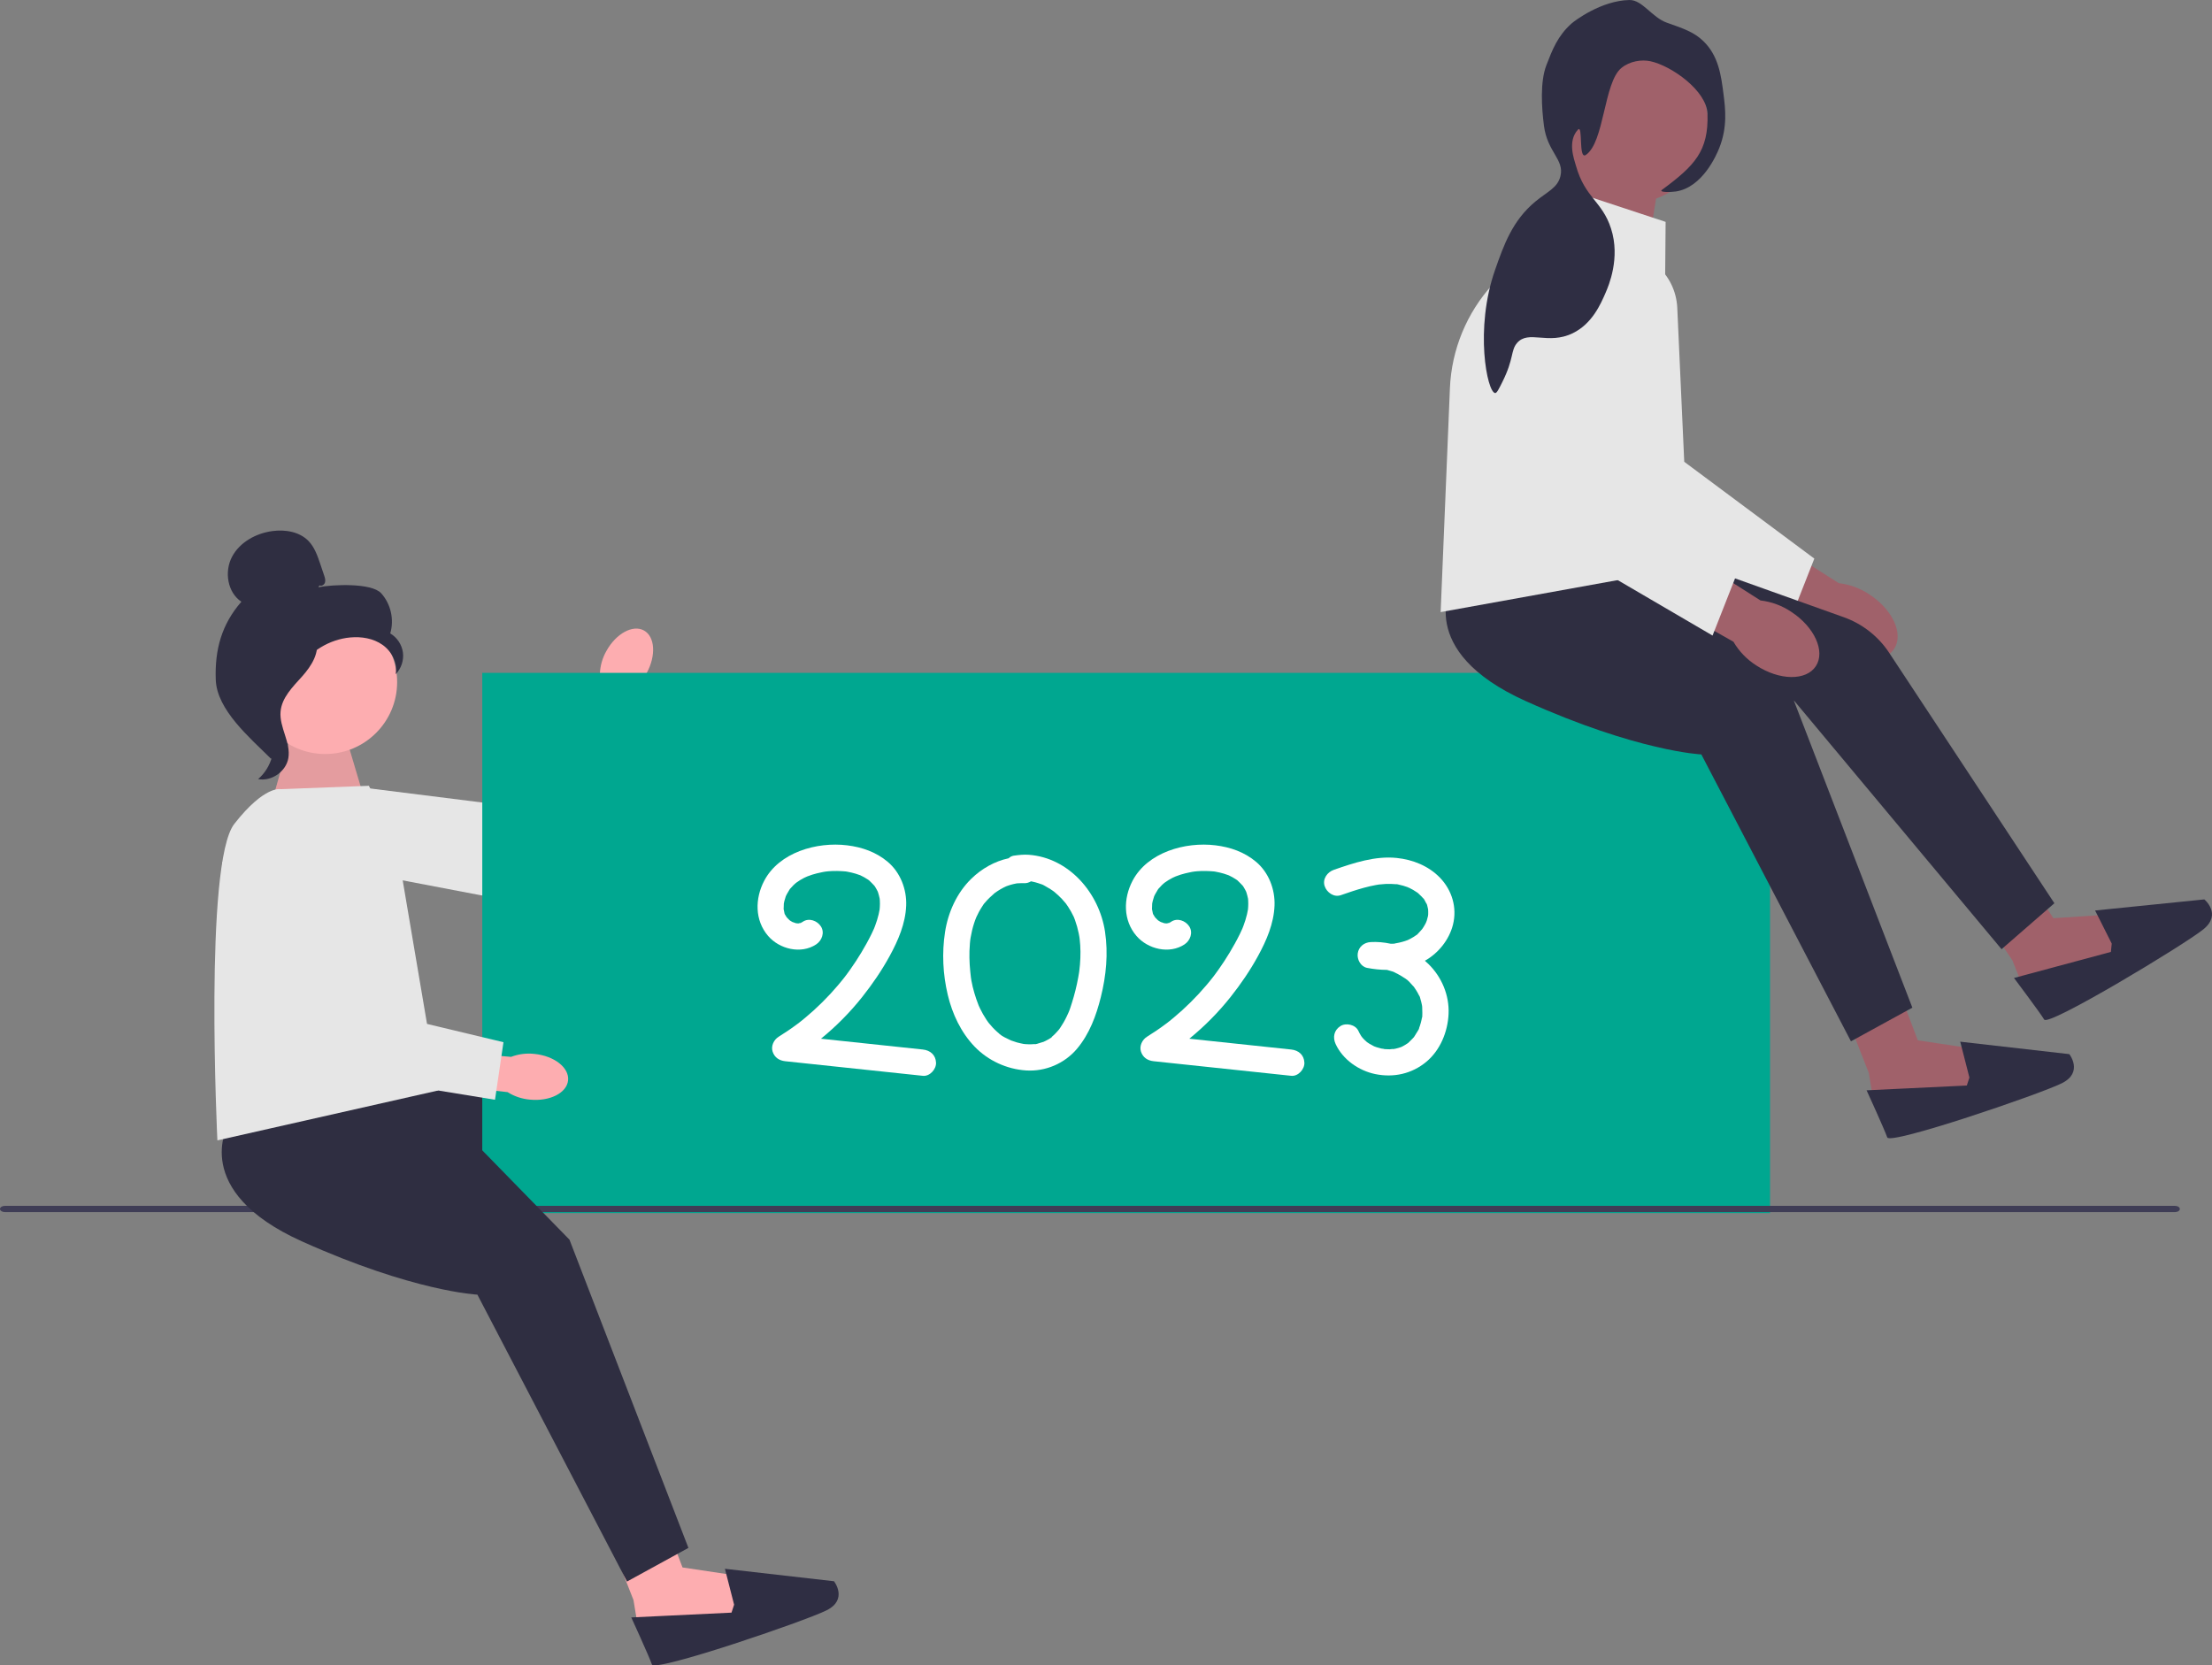 <svg xmlns="http://www.w3.org/2000/svg" width="841.387" height="633.525" viewBox="0 0 841.387 633.525" xmlns:xlink="http://www.w3.org/1999/xlink"><rect x="0" y="0" width="841.387" height="633.525" fill="#808080" stroke="none"/><polygon points="333.049 444.238 355.055 446.23 382.385 460.11 386.892 444.013 390.829 423.634 382.628 413.976 368.463 423.634 338.844 420.415 333.049 444.238" fill="#fdadb0"/><polygon points="152.404 413.343 135.489 462.795 257.182 428.025 335.736 449.917 347.326 424.806 260.402 388.105 193.061 415.464 152.404 413.343" fill="#2f2e41"/><path d="M384.855,422.762l2.576,1.932-15.991,30.266s10.802,6.302,14.021,6.302,14.203-62.323,12.916-71.527c-1.288-9.204-9.658-6.249-9.658-6.249l-18.069,38.171,14.205,1.106s0-0,0-0Z" fill="#2f2e41"/><g><path id="uuid-86d1eb0a-6810-4384-b6fa-c8bcf1fcb5b5-31" d="M228.182,256.257l-15.112,28.14,11.03,6.309,15.882-27.933c2.496-1.719,4.543-4.011,5.972-6.684,3.667-6.641,3.214-13.913-1.011-16.245s-10.621,1.158-14.285,7.797c-1.501,2.634-2.35,5.588-2.475,8.617Z" fill="#fdadb0"/><polygon points="116.773 327.967 193.459 342.59 240.766 268.304 221.92 256.71 185.535 305.554 116.382 296.888 116.773 327.967" fill="#e6e6e6"/></g><rect x="183.444" y="255.97" width="489.833" height="205.51" fill="#00a790"/><polygon points="102.408 308.683 110.779 279.064 131.383 279.708 138.466 303.532 102.408 308.683" fill="#fdadb0"/><polygon points="102.408 308.683 110.779 279.064 131.383 279.708 138.466 303.532 102.408 308.683" isolation="isolate" opacity=".1"/><g><circle cx="123.699" cy="259.476" r="27.363" fill="#fdadb0"/><path d="M121.515,222.689l-.414,.71c5.353-1.064,20.225-1.752,23.891,2.29s5.019,10.051,3.44,15.274c2.598,1.518,4.433,4.276,4.829,7.258,.396,2.982-.655,6.124-2.766,8.268,.815-4.23-1.461-8.679-4.976-11.169-3.515-2.49-8.045-3.222-12.334-2.818-7.786,.734-15.143,5.158-19.441,11.691-3.564,5.416-5.451,12.489-11.125,15.625-1.173,.648,1.907,3.141,1.118,4.224-1.251,1.717-.216-1.033,1.021,.694s-.194,3.899,.805,5.773c.999,1.875-.652,7.035-2.469,8.136-8.134-8.063-20.608-18.597-21.022-30.043-.414-11.446,2.21-21.064,9.74-29.695-5.283-3.513-6.528-11.37-3.604-17.001,2.924-5.631,9.128-9.036,15.417-9.879,4.897-.657,10.336,.25,13.759,3.813,2.268,2.36,3.379,5.57,4.426,8.671,.492,1.458,.984,2.915,1.476,4.373,.293,.869,.589,1.804,.335,2.685-.254,.881-1.314,1.58-2.106,1.118,0,0,0,0,0,0Z" fill="#2f2e41"/><path d="M120.684,242.661l-.496,.343c1.636,5.071-1.704,10.336-5.259,14.305-3.556,3.968-7.738,8.053-8.209,13.36-.535,6.024,3.983,11.776,2.957,17.736-.881,5.12-6.399,8.947-11.503,7.978,5.165-4.41,7.28-12.067,5.11-18.502-1.328-3.937-4.105-7.501-4.169-11.655-.063-4.109,2.547-7.719,5.038-10.988,4.322-5.671,9.441-11.812,16.53-12.577,0,0,0,0,0,0Z" fill="#2f2e41"/></g><path d="M827.27,458.726H1.881c-1.043,0-1.881,.53-1.881,1.19s.838,1.19,1.881,1.19H827.27c1.043,0,1.881-.53,1.881-1.19s-.838-1.19-1.881-1.19Z" fill="#3f3d56"/><polygon points="627.402 91.271 631.276 67.063 605.131 56.411 601.257 93.208 627.402 91.271" fill="#a0616a"/><g><path id="uuid-fd3e2b75-3eeb-4412-a954-0712b6c912cc-32" d="M697.811,246.556c8.843,5.784,18.996,5.909,22.676,.281s-.506-14.878-9.353-20.663c-3.502-2.359-7.519-3.845-11.713-4.334l-37.779-24.033-10.9,17.969,38.401,21.785c2.13,3.648,5.103,6.733,8.67,8.996Z" fill="#a0616a"/><path d="M613.299,95.39h-0c-13.849,1.137-23.485,14.269-20.415,27.821l15.763,69.574,72.547,42.412,8.929-22.694-49.481-36.832-2.649-58.542c-.585-12.934-11.79-22.799-24.695-21.739Z" fill="#e6e6e6"/></g><g><polygon points="750.122 342.419 765.485 365.399 768.345 372.598 776.768 377.925 808.722 363.092 801.8 347.933 781.055 349.302 772.53 336.223 750.122 342.419" fill="#a0616a"/><path d="M803.25,358.958l-.319,3.168-36.859,9.911s9.842,13.098,11.488,15.823,53.428-28.544,60.561-34.34c7.134-5.795,.352-11.37,.352-11.37l-41.55,4.217,6.326,12.591h0Z" fill="#2f2e43"/></g><path d="M580.161,214.138l-4.092,9.673s-8.929,27.531,36.832,37.204c45.761,9.673,69.571,5.581,69.571,5.581l78.872,94.498,20.09-17.486-62.838-95.27c-4.129-6.26-10.18-11.008-17.242-13.53l-94.658-33.801-26.535,13.131Z" fill="#2f2e41"/><g><polygon points="700.734 382.441 710.844 408.169 712.103 415.812 719.197 422.812 753.579 415.133 750.047 398.846 729.488 395.761 723.947 381.166 700.734 382.441" fill="#a0616a"/><path d="M749.114,409.927l-.987,3.027-38.124,1.825s6.823,14.895,7.85,17.909,58.285-16.497,66.49-20.639c8.205-4.141,2.769-11.034,2.769-11.034l-41.494-4.738,3.496,13.65h0Z" fill="#2f2e43"/></g><path d="M558.37,213.932l-6.061,8.578s-14.593,24.994,28.053,44.201c42.646,19.207,66.782,20.285,66.782,20.285l56.912,109.14,23.356-12.801-45.241-117.256-44.1-40.467-79.702-11.68Z" fill="#2f2e41"/><g><polygon points="230.853 582.963 240.963 608.691 242.223 616.334 249.317 623.335 283.699 615.655 280.167 599.368 259.607 596.284 254.067 581.688 230.853 582.963" fill="#fdadb0"/><path d="M279.234,610.449l-.987,3.027-38.124,1.825s6.823,14.895,7.85,17.909,58.285-16.497,66.49-20.639c8.205-4.141,2.769-11.034,2.769-11.034l-41.494-4.738,3.496,13.65h0Z" fill="#2f2e43"/></g><path d="M92.812,419.442l-6.061,8.578s-14.593,24.994,28.053,44.201c42.646,19.207,66.782,20.285,66.782,20.285l56.912,109.14,23.356-12.801-45.241-117.256-57.459-58.858-66.343,6.71Z" fill="#2f2e41"/><path d="M633.556,84.405l-33.855-11.161-31.895,34.909c-9.917,10.854-15.687,24.858-16.295,39.548l-3.523,85.148,84.453-15.254,1.116-133.19Z" fill="#e6e6e6"/><g><path id="uuid-6c1cc897-b1f9-4a69-a1e6-210d41530732-33" d="M668.03,253.135c8.843,5.784,18.996,5.909,22.676,.281s-.506-14.878-9.353-20.663c-3.502-2.359-7.519-3.845-11.713-4.334l-37.779-24.033-10.9,17.969,38.401,21.785c2.13,3.648,5.103,6.733,8.67,8.996Z" fill="#a0616a"/><path d="M583.518,101.97h-0c-13.849,1.137-23.485,14.269-20.415,27.821l15.763,69.574,72.547,42.412,8.929-22.694-49.481-36.832-2.649-58.542c-.585-12.934-11.79-22.799-24.695-21.739Z" fill="#e6e6e6"/></g><circle cx="619.843" cy="47.383" r="29.902" fill="#a0616a"/><path d="M634.069,8.643c6.586,2.315,10.355,3.64,13.808,6.965,5.831,5.618,6.794,13.126,7.688,20.101,.7,5.457,1.604,12.513-1.592,20.574-1.091,2.751-6.381,15.008-16.506,16.557-1.989,.304-6.657,.384-5.312-.609,12.454-9.194,17.769-14.745,17.333-28.915-.271-8.805-13.725-18.311-21.713-20.02-3.365-.72-7.846-.062-11.058,2.575-6.714,5.512-6.428,28.306-13.508,33.07-2.912,1.96-.971-11.834-3.023-9.597-4.048,4.414-1.451,11.173-.724,13.747,3.45,12.21,9.956,13.405,13.326,23.831,3.639,11.257-.941,21.855-2.027,24.368-1.889,4.372-5.131,11.875-12.538,15.475-9.402,4.569-16.813-1.381-21.184,3.72-2.444,2.851-1.122,5.871-5.535,14.741-1.441,2.895-2.161,4.343-2.799,4.292-3.018-.243-7.904-24.399-.001-46.895,3.316-9.441,6.565-18.691,15.274-25.924,4.604-3.824,8.466-5.2,9.565-9.665,1.57-6.38-4.95-9.103-6.257-19.168-.894-6.884-1.521-16.73,.91-23.04,2.295-5.959,4.288-11.132,9.503-15.823,1.253-1.127,11.364-8.784,22.085-9,4.936-.099,8.562,6.63,14.285,8.642h0Z" fill="#2f2e43"/><g><path d="M327.288,332.998c.015,.007,.029,.014,.045,.021-.011-.006-.022-.011-.033-.017-.004-.002-.008-.003-.012-.005Z" fill="#fff"/><path d="M304.865,350.958c-.16-.024-.309,.038-.401,.111,.141-.041,.268-.072,.362-.087,.013-.008,.026-.016,.039-.024Z" fill="#fff"/><path d="M351.048,399.256c-12.925-1.37-25.849-2.74-38.774-4.109,5.786-4.716,11.071-10.047,15.704-15.893,3.901-4.922,7.445-10.1,10.454-15.617,3.22-5.905,5.974-12.273,6.252-19.087,.254-6.227-2.205-12.651-7.028-16.705-4.43-3.724-9.746-5.565-15.43-6.267-11.494-1.418-25.889,2.634-31.572,13.54-3.502,6.721-3.593,14.975,1.498,20.91,4.352,5.074,12.543,7.046,18.304,3.231,2.177-1.442,3.314-4.483,1.794-6.841-1.4-2.172-4.509-3.338-6.841-1.794-.177,.117-.362,.222-.542,.333,.032,.005,.065,.005,.097,.018-.022-.009-.074-.004-.136,.005-.028,.018-.058,.034-.086,.053-.42,.279-.428,.154-.277,.034-.228,.065-.473,.146-.638,.203-.163,.001-.327,.009-.49,.005-.111-.003-.475-.063-.573-.071-.095-.022-.177-.042-.209-.05-.209-.054-.794-.353-1.067-.375-.02-.01-.04-.019-.06-.03-.186-.099-.37-.204-.55-.313-.178-.108-.346-.23-.523-.339-.002-.002-.003-.004-.006-.006-.361-.355-.716-.707-1.065-1.072-.103-.212-.281-.421-.397-.621-.108-.186-.2-.381-.305-.568-.093-.166-.135-.237-.157-.271-.117-.438-.197-.992-.241-1.198-.027-.127-.084-.331-.112-.512,.013-.196,.024-.415,.022-.527-.013-.536,.017-1.066,.055-1.599,.001-.003,.001-.005,.002-.008,.076-.299,.119-.608,.191-.908,.132-.544,.293-1.08,.48-1.607,.023-.066,.05-.158,.073-.249,.112-.271,.265-.542,.392-.786,.26-.497,.543-.982,.849-1.453,.096-.148,.202-.354,.322-.529,.036-.032,.072-.067,.107-.107,.409-.461,.808-.919,1.252-1.347,.195-.188,.395-.372,.598-.552,.144-.128,.35-.295,.467-.391,.955-.693,1.96-1.314,3.013-1.848,.221-.112,1.045-.467,1.163-.531,.638-.243,1.276-.481,1.929-.683,1.157-.358,2.334-.647,3.522-.881,.55-.108,1.128-.239,1.694-.3,.028-.003,.042-.004,.076-.008,.325-.034,.648-.071,.974-.099,2.163-.187,4.295-.105,6.453,.078,.171,.028,.342,.054,.512,.084,.546,.095,1.09,.206,1.629,.334,1.067,.252,2.12,.566,3.147,.953-.025-.01,.133,.05,.294,.112-.203-.098-.35-.178,.012,.005,.151,.058,.3,.117,.299,.121-.005,.016-.136-.042-.267-.104,.038,.019,.06,.03,.109,.055,.429,.219,.864,.422,1.285,.657,.463,.258,.916,.534,1.356,.83,.161,.108,.318,.223,.478,.333,.009,.008,.014,.013,.023,.022,.714,.649,1.339,1.357,2.014,2.036,.107,.165,.223,.326,.329,.492,.352,.551,.641,1.126,.94,1.707,.004,.009,.005,.011,.01,.019,.071,.204,.151,.447,.17,.506,.222,.671,.369,1.348,.526,2.036,.019,.082,.031,.134,.044,.191,.028,.253,.039,.514,.052,.761,.043,.769,.039,1.54-.007,2.309-.017,.282-.049,.562-.067,.844-.005,.07-.007,.124-.01,.175-.012,.053-.024,.111-.039,.185-.114,.562-.211,1.127-.342,1.687-.348,1.487-.812,2.945-1.351,4.373-.129,.341-.264,.678-.398,1.017-.004,.008-.005,.012-.009,.02-.295,.663-.597,1.323-.914,1.975-.609,1.252-1.261,2.483-1.933,3.702-1.249,2.267-2.583,4.486-4,6.652-.707,1.08-1.434,2.147-2.18,3.2-.353,.498-.711,.993-1.073,1.485-.201,.273-.404,.545-.607,.816-.051,.068-.355,.465-.503,.66-.145,.185-.329,.419-.33,.42-.252,.318-.507,.635-.763,.951-.469,.578-.945,1.15-1.427,1.718-.918,1.082-1.859,2.145-2.821,3.188-2.011,2.178-4.117,4.269-6.311,6.263-1.094,.994-2.209,1.964-3.346,2.908-.516,.428-1.036,.852-1.561,1.27-.227,.181-.457,.36-.686,.54-.098,.074-.349,.267-.528,.401-2.352,1.767-4.785,3.421-7.285,4.971-1.817,1.126-2.987,3.517-2.298,5.647,.731,2.259,2.528,3.428,4.821,3.671,17.448,1.849,34.896,3.698,52.344,5.548,2.61,.277,5.112-2.497,5-5-.132-2.945-2.204-4.704-5-5Zm-52.348-51.121c-.102-.054-.19-.268-.264-.533,.075,.159,.27,.536,.264,.533Zm35.057-9.262c.012-.001,.062,.132,.117,.29-.068-.139-.135-.288-.117-.29Zm.138,.332c.157,.306,.09,.183,0,0h0Zm-1.438,14.042c.075-.188,.367-.827,0,0h0Z" fill="#fff"/><path d="M467.398,332.998c.015,.007,.029,.014,.044,.021-.011-.006-.022-.011-.032-.016-.004-.002-.008-.003-.012-.005Z" fill="#fff"/><path d="M444.976,350.958c-.16-.024-.309,.038-.401,.111,.141-.041,.268-.072,.362-.087,.013-.008,.026-.016,.039-.024Z" fill="#fff"/><path d="M491.158,399.256c-12.925-1.37-25.85-2.74-38.774-4.109,5.786-4.716,11.072-10.047,15.704-15.893,3.901-4.922,7.445-10.1,10.454-15.617,3.22-5.905,5.974-12.273,6.252-19.087,.254-6.227-2.205-12.651-7.028-16.705-4.43-3.724-9.746-5.565-15.43-6.267-11.494-1.418-25.889,2.634-31.572,13.54-3.502,6.721-3.593,14.975,1.498,20.91,4.352,5.074,12.543,7.046,18.304,3.231,2.177-1.442,3.314-4.483,1.794-6.841-1.4-2.172-4.509-3.338-6.841-1.794-.177,.117-.362,.222-.542,.333,.032,.005,.065,.005,.097,.018-.022-.009-.074-.004-.136,.005-.028,.018-.058,.034-.086,.053-.42,.279-.428,.154-.277,.034-.228,.065-.473,.146-.638,.203-.163,.001-.327,.009-.49,.005-.111-.003-.475-.063-.574-.071-.095-.022-.177-.042-.209-.05-.209-.054-.794-.353-1.067-.375-.02-.01-.04-.019-.06-.03-.186-.099-.37-.204-.55-.313-.178-.108-.346-.23-.523-.339-.002-.002-.003-.004-.006-.006-.36-.355-.716-.707-1.065-1.072-.103-.212-.281-.421-.397-.621-.108-.186-.2-.381-.305-.568-.093-.165-.135-.237-.157-.271-.117-.438-.198-.992-.241-1.198-.027-.127-.084-.331-.112-.512,.013-.196,.024-.415,.022-.526-.013-.536,.017-1.065,.055-1.599,.001-.003,.001-.005,.002-.008,.076-.299,.119-.608,.191-.908,.132-.544,.293-1.08,.48-1.607,.023-.066,.05-.158,.073-.249,.112-.271,.265-.542,.392-.786,.26-.497,.543-.982,.849-1.453,.096-.148,.202-.354,.322-.529,.036-.032,.072-.067,.107-.107,.409-.461,.808-.919,1.252-1.347,.195-.188,.395-.372,.598-.552,.144-.128,.351-.295,.467-.391,.955-.693,1.96-1.314,3.013-1.848,.221-.112,1.045-.467,1.163-.531,.638-.243,1.276-.481,1.929-.683,1.157-.358,2.334-.647,3.522-.881,.55-.108,1.128-.239,1.693-.3,.028-.003,.042-.004,.076-.008,.325-.034,.648-.071,.974-.099,2.163-.187,4.295-.105,6.453,.078,.171,.028,.341,.054,.512,.084,.546,.095,1.09,.206,1.629,.334,1.067,.252,2.12,.566,3.147,.953-.025-.01,.133,.05,.295,.112-.203-.098-.35-.178,.012,.005,.151,.058,.3,.117,.299,.121-.005,.016-.136-.042-.267-.105,.038,.019,.061,.031,.11,.055,.429,.219,.864,.422,1.286,.657,.463,.258,.916,.534,1.356,.83,.161,.108,.318,.223,.478,.333,.009,.008,.014,.013,.023,.021,.714,.649,1.339,1.357,2.014,2.036,.107,.165,.223,.326,.329,.492,.352,.551,.641,1.126,.94,1.707,.005,.009,.005,.011,.01,.019,.071,.204,.15,.447,.17,.506,.222,.671,.369,1.348,.526,2.036,.019,.082,.031,.135,.044,.191,.028,.253,.039,.513,.052,.76,.043,.769,.039,1.54-.007,2.309-.017,.282-.049,.562-.067,.844-.005,.07-.007,.124-.01,.175-.012,.053-.024,.111-.039,.185-.114,.562-.211,1.127-.342,1.687-.348,1.487-.812,2.945-1.351,4.373-.129,.341-.264,.679-.398,1.018-.003,.008-.005,.011-.008,.019-.295,.663-.597,1.323-.914,1.975-.609,1.252-1.261,2.483-1.932,3.702-1.249,2.267-2.583,4.486-4,6.652-.707,1.08-1.434,2.147-2.18,3.2-.353,.498-.711,.993-1.073,1.485-.201,.273-.404,.545-.607,.816-.051,.068-.353,.463-.502,.658-.145,.185-.33,.421-.331,.422-.252,.318-.507,.635-.763,.951-.469,.578-.945,1.15-1.427,1.718-.918,1.082-1.859,2.145-2.821,3.188-2.011,2.178-4.117,4.269-6.311,6.263-1.094,.994-2.209,1.964-3.346,2.908-.516,.428-1.036,.852-1.561,1.27-.228,.182-.457,.361-.687,.54-.099,.075-.349,.267-.527,.4-2.352,1.767-4.785,3.421-7.285,4.971-1.817,1.126-2.987,3.517-2.298,5.647,.731,2.259,2.528,3.428,4.821,3.671,17.448,1.849,34.896,3.698,52.344,5.548,2.61,.277,5.112-2.497,5-5-.132-2.945-2.204-4.704-5-5Zm-52.348-51.121c-.102-.054-.19-.268-.264-.533,.075,.159,.269,.536,.264,.533Zm35.057-9.262c.012-.001,.062,.132,.118,.291-.068-.14-.136-.289-.118-.291Zm.138,.332c.156,.304,.09,.183,0,0h0Zm-1.439,14.043c.074-.186,.37-.833,0,0h0Z" fill="#fff"/><path d="M391.291,325.172c-1.913-.14-3.77,.074-5.664,.338-.753,.105-1.422,.474-1.98,.994-5.344,1.135-10.305,3.988-14.213,7.809-5.506,5.384-8.814,12.757-9.974,20.31-1.215,7.907-.806,16.029,1.038,23.815,1.722,7.269,5.021,14.316,10.24,19.736,5.126,5.323,12.232,8.57,19.593,9.044,7.332,.472,14.606-2.633,19.336-8.253,4.722-5.611,7.3-12.583,9.055-19.623,2.042-8.19,2.864-16.604,1.589-24.975-2.231-14.646-13.655-28.071-29.02-29.196Zm-19.018,57.357c-.098-.224-.276-.71,0,0h0Zm38.514-15.555c-.067,.792-.155,1.583-.254,2.372-.035,.236-.096,.671-.107,.747-.093,.592-.193,1.182-.301,1.771-.592,3.233-1.387,6.439-2.379,9.573-.416,1.315-.828,2.702-1.406,3.966-.032,.064-.065,.13-.087,.177-.16,.344-.312,.691-.476,1.033-.379,.793-.785,1.573-1.223,2.336-.371,.647-.765,1.281-1.185,1.898-.139,.204-.288,.402-.425,.607-.029,.044-.05,.075-.072,.109-.015,.018-.026,.03-.043,.05-.478,.558-.951,1.114-1.47,1.636-.258,.26-.522,.512-.794,.758-.181,.164-.365,.324-.552,.481-.426,.345-.376,.312,.149-.098,.08,.305-2.481,1.627-3.269,1.957-.13,.031-.261,.065-.336,.091-.337,.116-.677,.222-1.02,.317-.455,.127-1.644,.596-2.084,.451,.208-.027,.416-.054,.624-.081-.236,.028-.472,.052-.709,.072-.356,.029-.712,.049-1.069,.06-.717,.021-1.435,.004-2.151-.048-.257-.019-.513-.048-.769-.072-.019-.004-.031-.007-.052-.011-.834-.173-1.663-.331-2.483-.563-.707-.2-1.39-.455-2.084-.692-.037-.013-.063-.021-.094-.031-.245-.113-.492-.222-.735-.339-1.17-.567-2.741-1.26-3.765-2.176-.083-.094-.211-.227-.308-.308-.234-.194-.465-.392-.692-.595-.569-.509-1.112-1.046-1.634-1.602-.47-.501-.908-1.027-1.345-1.555-.129-.165-.331-.421-.384-.495-.23-.321-.455-.647-.673-.977-.875-1.322-1.653-2.707-2.342-4.135-.173-.359-.334-.723-.502-1.084-.004-.008-.009-.02-.013-.029-.321-.831-.644-1.658-.928-2.504-1.002-2.988-1.882-6.227-2.169-9.376-.012-.125-.023-.238-.029-.289-.031-.265-.059-.53-.086-.795-.089-.861-.16-1.725-.213-2.589-.107-1.735-.141-3.474-.091-5.212,.029-1.012,.089-2.024,.18-3.032,.039-.431,.089-.861,.135-1.292,.04-.27,.083-.54,.128-.809,.311-1.836,.743-3.653,1.316-5.425,.132-.408,.271-.813,.418-1.216,.055-.15,.483-1.172,.456-1.141,.305-.666,.623-1.326,.972-1.97,.428-.79,.893-1.56,1.398-2.304,.194-.287,.402-.691,.657-.927-.175,.162-.267,.248-.321,.299,.118-.112,.375-.36,.476-.481,1.138-1.371,2.412-2.581,3.767-3.733,.026-.023,.043-.037,.066-.057,.037-.024,.074-.048,.123-.081,.313-.21,.616-.434,.932-.641,.732-.48,1.49-.922,2.269-1.32,.312-.159,.629-.304,.945-.455,.198-.077,.396-.152,.596-.223,.699-.248,1.41-.461,2.132-.635,.36-.087,.723-.164,1.087-.231,.098-.018,.197-.032,.296-.049,.057-.006,.124-.013,.212-.022,.876-.035,1.735-.085,2.613-.049,.893,.037,1.77-.234,2.536-.703,.157,.028,.314,.055,.471,.087,.761,.156,1.513,.354,2.253,.59,.343,.109,.683,.227,1.02,.352,.055,.021,.136,.043,.221,.065,.576,.15,1.2,.577,1.712,.853,.589,.318,1.165,.659,1.728,1.021,.308,.199,.613,.404,.913,.614,.168,.118,.333,.239,.498,.36,1.032,.864,2.025,1.755,2.947,2.738,.51,.544,.986,1.113,1.465,1.684,.019,.022,.031,.036,.047,.055,.024,.035,.046,.068,.077,.114,.245,.358,.503,.707,.743,1.069,.785,1.183,1.486,2.423,2.09,3.708,.024,.051,.074,.149,.128,.254,.173,.363,.3,.77,.435,1.144,.3,.831,.569,1.673,.806,2.523,.237,.848,.442,1.704,.618,2.567,.088,.431,.168,.864,.242,1.297,.014,.082,.073,.504,.107,.733,.192,1.65,.298,3.309,.311,4.97,.012,1.634-.057,3.267-.194,4.895Z" fill="#fff"/><path d="M552.674,351.755c1.62-6.48-.354-13.095-4.957-17.868-4.322-4.483-10.333-6.877-16.439-7.507-8.182-.845-16.317,1.876-23.933,4.52-2.465,.856-4.362,3.464-3.492,6.151,.789,2.44,3.505,4.411,6.151,3.492,2.927-1.016,5.859-2.026,8.851-2.835,1.45-.392,2.913-.738,4.39-1.01,.309-.057,.62-.106,.93-.161,.102-.018,.183-.033,.253-.046,.017-.002,.028-.003,.048-.005,.857-.087,1.71-.176,2.572-.214,1.418-.063,2.817,.003,4.23,.109,.163,.012,.248,.017,.304,.019,.182,.046,.359,.099,.465,.12,.583,.118,1.161,.26,1.732,.424,.538,.155,1.061,.347,1.59,.526-.031-.022-.056-.038-.09-.064,.053,.039,.133,.071,.208,.105,.076,.026,.136,.056,.185,.086,.091,.035,.185,.07,.258,.105,1.071,.506,2.102,1.099,3.071,1.78,.096,.068,.191,.137,.287,.205,.06,.045,.087,.065,.128,.096,.102,.096,.196,.192,.226,.218,.39,.345,.765,.706,1.123,1.085,.198,.209,.382,.429,.577,.64,.627,.679-.079-.167-.14-.208,.397,.263,.798,1.17,1.024,1.572,.14,.248,.261,.504,.397,.754,.171,.316,.204,.361,.178,.295,.122,.402,.212,.896,.259,1.084,.057,.225,.1,.453,.152,.68,.003,.012,.005,.019,.007,.03,.025,.653,.069,1.289,.029,1.945-.008,.126-.059,.376-.072,.56-.008,.04-.014,.08-.023,.12-.114,.544-.258,1.08-.43,1.608-.005,.014-.034,.106-.069,.219,.03-.137-.242,.595-.271,.654-.275,.561-.583,1.107-.918,1.635-.168,.265-.362,.515-.527,.78-.008,.013-.006,.013-.013,.024-.005,.005-.006,.006-.01,.011-.335,.377-.66,.761-1.014,1.121-.111,.113-.624,.715-1.012,1.05,.028-.039-.026-.027-.264,.135-.311,.211-.617,.43-.936,.63-.695,.435-1.419,.795-2.151,1.161-.006,.003-.015,.007-.022,.01,.029-.01,.046-.016,.079-.028-.03,.01-.059,.022-.089,.032-.151,.069-.426,.159-.38,.137-.23,.086-.46,.173-.694,.25-.719,.237-1.45,.435-2.189,.599-.337,.075-.675,.144-1.014,.204-.204,.037-.409,.071-.614,.101-.373,.057-.273,.043,.3-.041-.542,.219-1.392,.143-1.991,.155-2.484-.542-5.033-.764-7.568-.624-2.501,.138-4.57,1.798-4.911,4.335-.308,2.29,1.132,5.013,3.582,5.486,2.513,.485,5.036,.751,7.54,.757,.432,.114,.862,.237,1.287,.374,.469,.151,1.197,.303,1.627,.578,.064,.039,.126,.075,.177,.099,.324,.152,.645,.311,.962,.477,.528,.276,1.046,.571,1.552,.885,.303,.188,.603,.382,.898,.583,.254,.173,1.598,.912,.421,.274,1.041,.565,2.057,1.802,2.836,2.676,.193,.217,.578,.54,.688,.809-.115-.151-.231-.303-.346-.454,.142,.188,.281,.379,.417,.572,.408,.58,.787,1.18,1.134,1.798,.174,.31,.34,.625,.497,.944,.052,.107,.103,.214,.155,.321,.229,.509,.202,.431-.082-.232,.298,.356,.422,1.129,.56,1.584,.196,.642,.356,1.295,.484,1.954,.02,.11,.041,.22,.061,.33,.017,.107,.029,.181,.039,.238,.015,.194,.027,.376,.031,.432,.026,.349,.15,4.021-.088,4.032-.027,.001,.224-1.302,.038-.329-.063,.331-.117,.663-.187,.992-.163,.767-.368,1.526-.614,2.271-.088,.266-.181,.529-.279,.791-.089,.238-.098,.365-.078,.411-.214,.46-.609,1.016-.753,1.273-.272,.484-.563,.956-.875,1.415-.151,.222-.361,.654-.58,.81,.446-.573,.499-.651,.16-.235-.143,.169-.288,.335-.437,.499-.409,.45-.84,.879-1.293,1.285-.044,.039-.131,.132-.226,.228-.151,.112-.303,.223-.458,.33-.542,.374-1.106,.717-1.689,1.023-.179,.094-.363,.177-.542,.269-.097,.036-.193,.075-.29,.11-.594,.211-1.201,.387-1.815,.529-.211,.049-.424,.087-.636,.128,.034,.006,.064,.008,.1,.017-.04-.009-.09-.005-.133-.01-.086,.017-.172,.034-.259,.052-.321,.067-.363-.014-.206-.06-.44,.034-.927,.136-1.295,.141-.632,.008-1.264-.016-1.893-.071-.281-.143-.896-.147-1.184-.212-.618-.139-1.23-.308-1.832-.507-.269-.089-.533-.19-.799-.287-.115-.053-.23-.105-.344-.161-.564-.276-1.114-.58-1.646-.914-.265-.166-.518-.35-.781-.52-.025-.018-.031-.022-.053-.038-.055-.046-.111-.09-.166-.137-.512-.438-.996-.908-1.447-1.409-.067-.074-.311-.425-.441-.539-.068-.099-.137-.196-.203-.297-.402-.618-.747-1.265-1.056-1.933-1.102-2.381-4.721-3.161-6.841-1.794-2.453,1.582-2.973,4.294-1.794,6.841,2.729,5.894,8.775,10.104,15.053,11.402,6.983,1.444,13.945-.091,19.444-4.677,5.301-4.422,8.141-11.408,8.452-18.198,.326-7.118-2.618-14.095-7.703-19.041-.422-.41-.861-.804-1.308-1.187,5.159-2.886,9.256-8.012,10.688-13.74Zm-21.675-15.421c.101-.03,.27-.004,.446,.035-.182-.021-.419-.042-.446-.035Zm8.11,3.213c.062,.016,.181,.117,.292,.22-.075-.056-.167-.126-.292-.22Zm3.423,4.038c.101,.077,.192,.296,.269,.552-.045-.114-.257-.542-.269-.552Zm-7.185,53.37c.13-.099,.26-.199,.39-.298-.146,.147-.31,.3-.39,.298Zm5.517-14.758c.015,.001,.035,.181,.053,.389-.014-.104-.031-.229-.053-.389Zm-2.22-26.355c-.003,.002-.006,.003-.009,.004,.003-.001,.006-.003,.009-.004Z" fill="#fff"/><path d="M530.287,399.039c.011-.002,.022-.005,.033-.007-.231-.04-.402-.029-.498-.001,.167-.013,.321-.01,.465,.008Z" fill="#fff"/><path d="M535.516,357.594c-.253,.088-.367,.13-.39,.141,.126-.047,.253-.092,.38-.137,.003-.001,.007-.003,.01-.005Z" fill="#fff"/><path d="M535.476,337.507c-.036-.012-.072-.025-.108-.037,.452,.322,.495,.241,.303,.127-.068-.026-.121-.057-.185-.086-.003-.001-.006-.003-.009-.004Z" fill="#fff"/></g><path d="M106.837,300.215s-6.117-1.61-17.707,13.2-6.439,120.406-6.439,120.406l84.026-18.994-16.018-94.553-10.381-21.345-33.482,1.288h0Z" fill="#e6e6e6"/><g><path id="uuid-e1008c29-df3a-4e2b-bbb0-9d7c722c4a49-34" d="M194.393,402.051l-31.819-2.786-1.446,12.624,31.933,3.574c2.564,1.615,5.478,2.592,8.498,2.851,7.549,.75,14.052-2.536,14.529-7.338s-5.254-9.302-12.8-10.051c-3.012-.341-6.062,.045-8.895,1.125Z" fill="#fdadb0"/><polygon points="84.548 327.966 101.364 404.202 188.287 418.367 191.507 396.475 132.27 382.31 112.953 315.346 84.548 327.966" fill="#e6e6e6"/></g></svg>